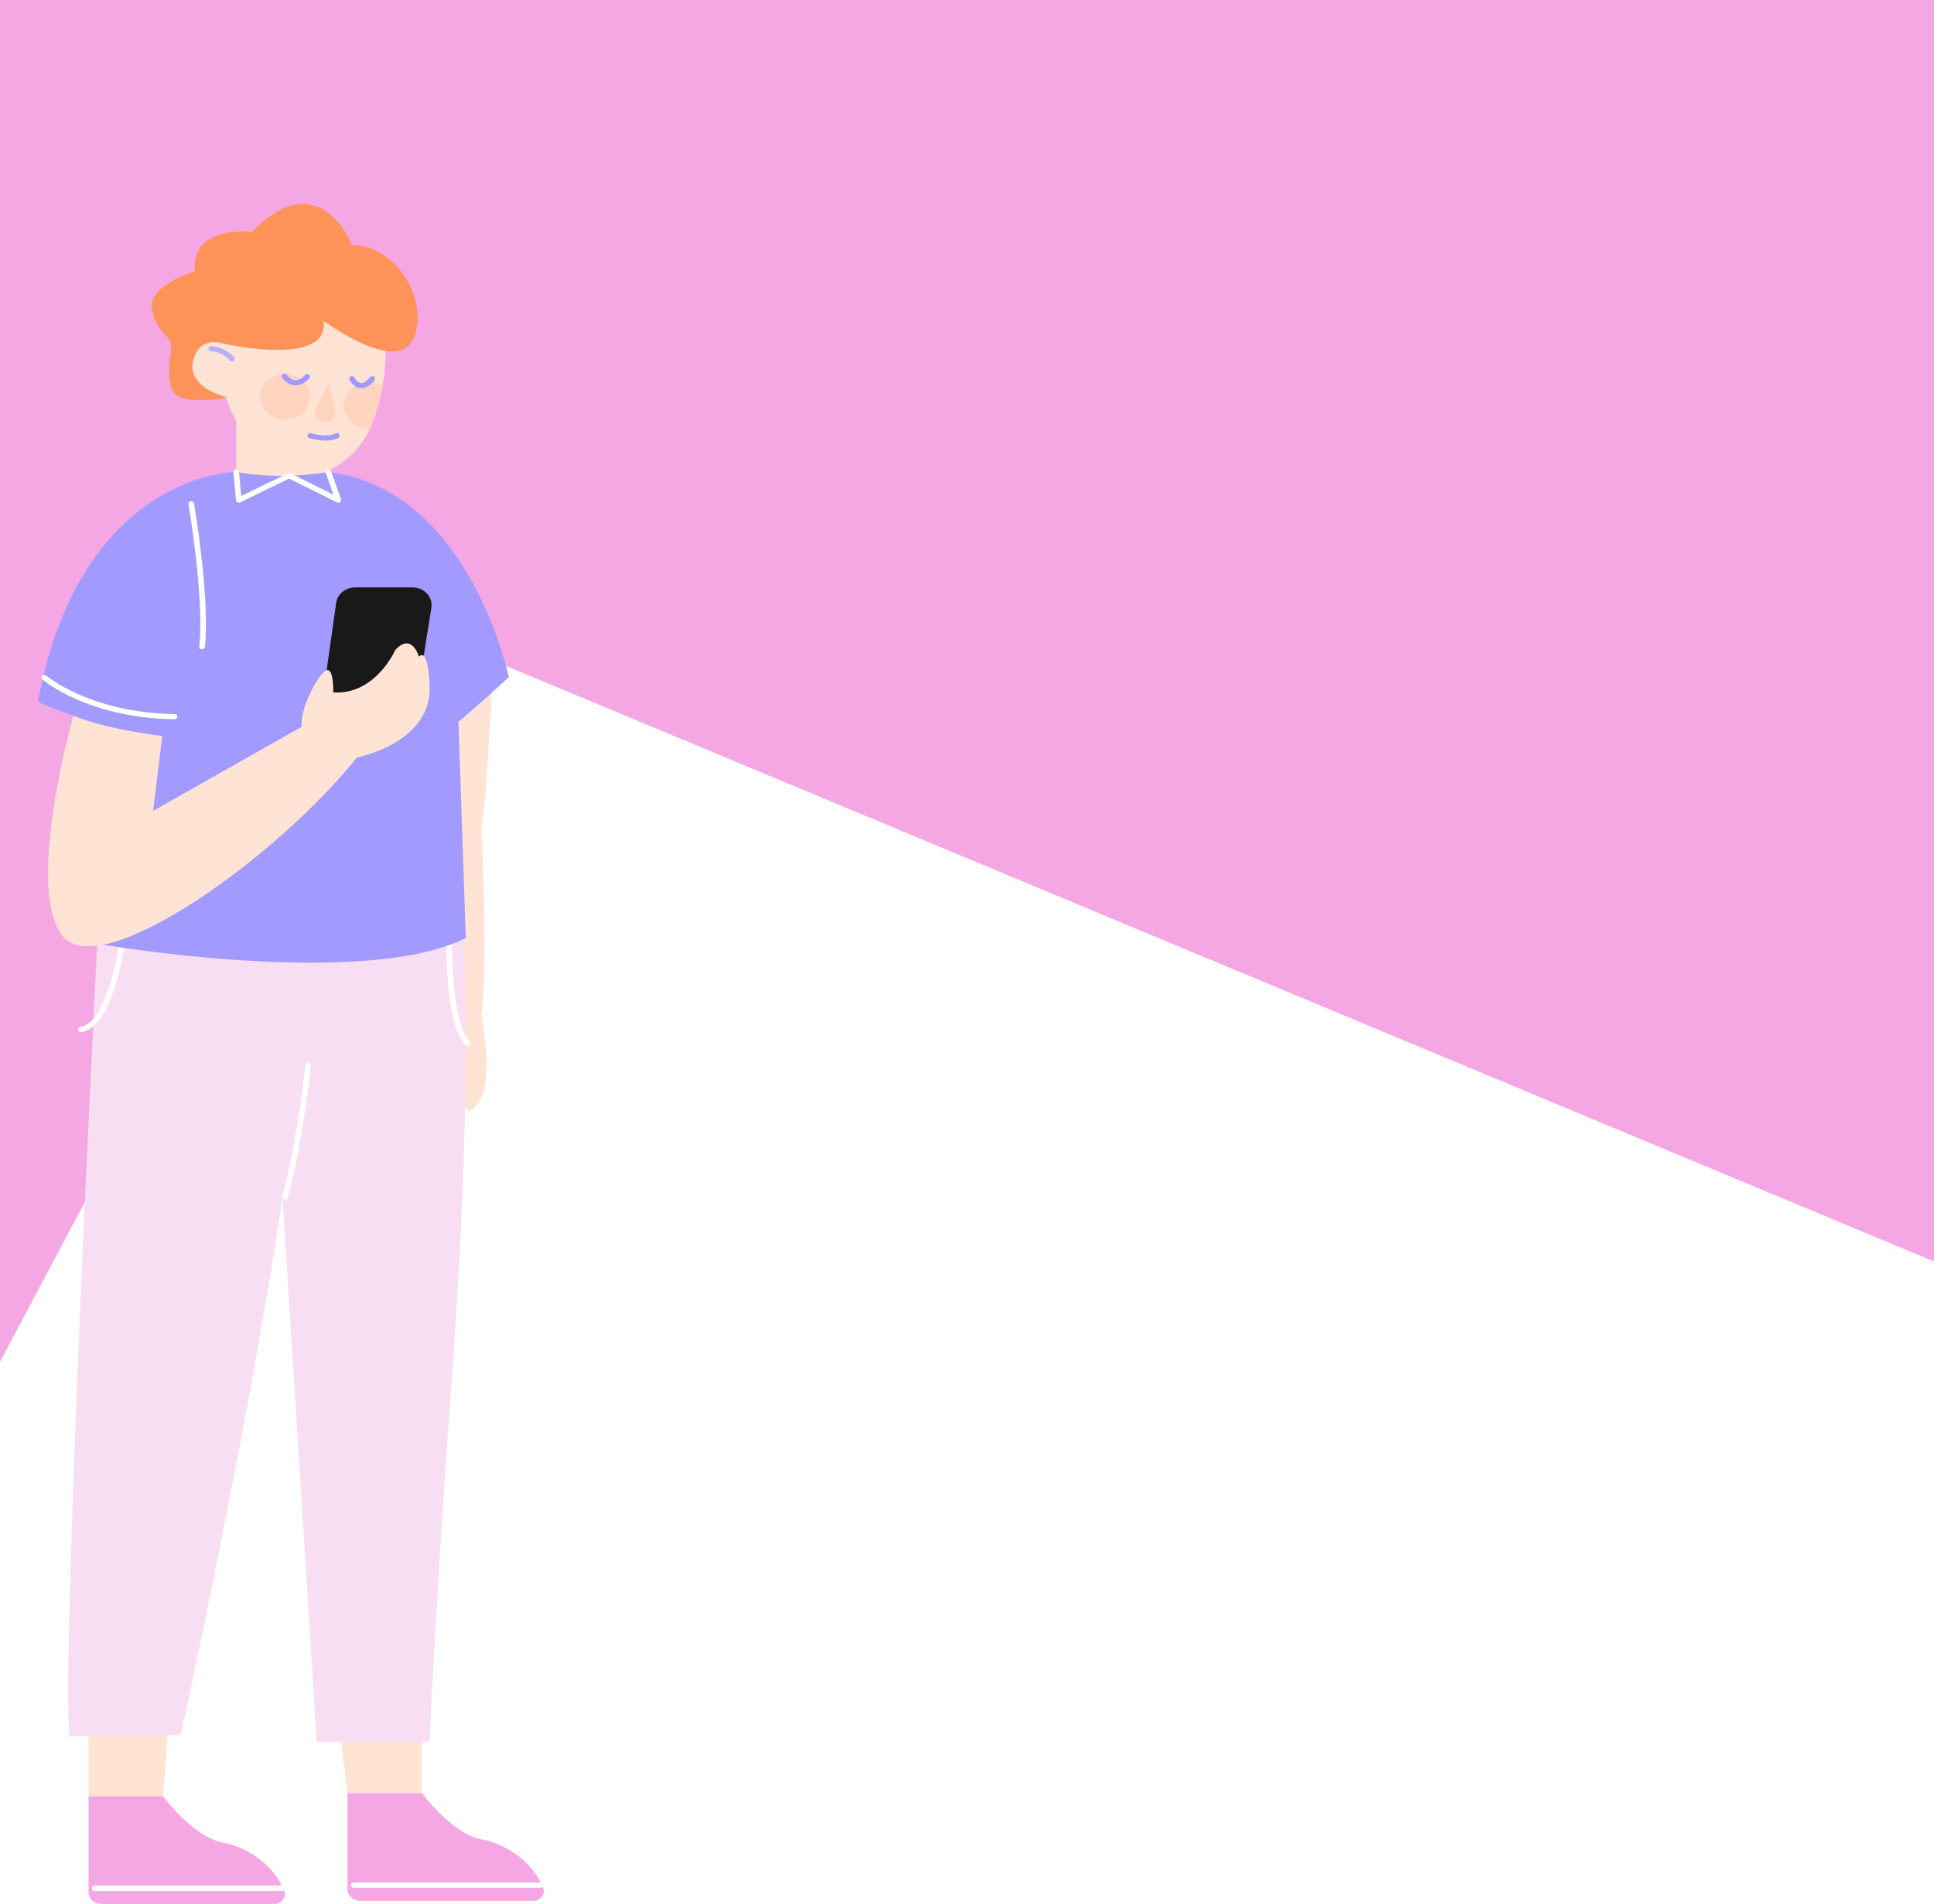 <svg width="1280" height="1260" viewBox="0 0 1280 1260" fill="none" xmlns="http://www.w3.org/2000/svg">
<rect x="0" y="0" width="1280" height="1260" fill="#808080" stroke="none"/>
<g clip-path="url(#clip0_233_192)">
<rect width="1280" height="1260" fill="#F5A7E4"/>
<path d="M262 413L1277.5 836.5V1600H-9V923.5L262 413Z" fill="white"/>
<path d="M262 413L1277.5 836.5V1600H-9M262 413L-9 1600M262 413L-9 923.5V1600" stroke="white" stroke-width="5"/>
<path d="M327.197 420.805C327.197 420.805 322.881 521.238 319.142 544.222C318.753 546.611 318.595 549.027 318.704 551.449C319.561 569.718 322.729 644.565 318.504 672.422C318.504 672.422 330.462 727.651 309.992 735.558L252.79 635.198L285.316 464.098L327.197 420.805Z" fill="#FFE3D4"/>
<path d="M220.838 1112.11L229.963 1186.66H279.207V1089.12L220.838 1112.11Z" fill="#FFE3D4"/>
<path d="M229.963 1186.66H279.207C279.207 1186.66 299.677 1214.16 319.143 1217.38C327.964 1218.84 350.513 1227.25 359.487 1249.41C361.159 1253.53 357.754 1257.92 352.988 1257.92H238.365C233.726 1257.92 229.963 1254.45 229.963 1250.17V1186.66Z" fill="#F5A7E4"/>
<path d="M234 1249.28H357.839C358.86 1249.28 359.693 1248.51 359.693 1247.56C359.693 1246.62 358.86 1245.85 357.839 1245.85H234C232.972 1245.85 232.139 1246.62 232.139 1247.56C232.139 1248.51 232.972 1249.28 234 1249.28Z" fill="white"/>
<path d="M58.62 1109.78V1188.75H107.87L116.047 1082.1L58.62 1109.78Z" fill="#FFE3D4"/>
<path d="M58.619 1188.75H107.869C107.869 1188.75 128.333 1216.23 147.799 1219.46C156.621 1220.92 179.17 1229.33 188.149 1251.49C189.815 1255.61 186.416 1260 181.644 1260H67.021C62.382 1260 58.619 1256.52 58.619 1252.24V1188.75Z" fill="#F5A7E4"/>
<path d="M62.654 1251.36H186.499C187.521 1251.36 188.354 1250.59 188.354 1249.64C188.354 1248.7 187.521 1247.93 186.499 1247.93H62.654C61.626 1247.93 60.793 1248.7 60.793 1249.64C60.793 1250.59 61.626 1251.36 62.654 1251.36Z" fill="white"/>
<path d="M45.936 1149.2L119.674 1148.28C119.674 1148.28 144.084 1036.68 165.642 919.217C170.274 894.024 174.773 868.551 178.865 843.87C181.807 826.196 184.537 808.91 186.956 792.4L190.264 844.937L194.951 919.2L209.657 1152.86H284.21C284.21 1152.86 288.897 1050.72 298.096 925.809C298.144 925.427 298.157 925.056 298.175 924.662C300.205 897.267 302.06 868.759 303.646 840.026C303.646 839.925 303.665 839.807 303.665 839.7C308.011 759.975 310.042 678.401 306.358 612.792C306.358 612.792 225.652 642.655 64.831 614.815C64.831 614.815 40.714 1084.17 45.936 1149.2Z" fill="#F8DEF2"/>
<path d="M188.578 794.052C189.416 794.052 190.176 793.53 190.383 792.748C201.442 751.046 205.74 705.409 205.783 704.948C205.868 704.004 205.114 703.172 204.086 703.094C203.071 702.998 202.159 703.717 202.074 704.661C202.031 705.117 197.764 750.495 186.772 791.928C186.529 792.85 187.137 793.777 188.134 794.002C188.28 794.035 188.432 794.052 188.578 794.052Z" fill="white"/>
<path d="M309.563 691.967C310.183 691.967 310.791 691.68 311.138 691.163C311.673 690.382 311.442 689.348 310.621 688.825C310.317 688.601 299.745 680.216 299.137 626.184C299.131 625.245 298.292 624.487 297.282 624.487C297.27 624.487 297.264 624.487 297.258 624.487C296.237 624.498 295.404 625.268 295.422 626.218C296.054 682.767 307.295 690.944 308.572 691.697C308.882 691.877 309.229 691.967 309.563 691.967Z" fill="white"/>
<path d="M53.523 683.054C53.633 683.054 53.736 683.043 53.839 683.032C77.233 679.356 84.06 615.653 84.34 612.944C84.431 612 83.69 611.163 82.668 611.073C81.635 610.983 80.735 611.674 80.632 612.613C78.808 630.348 70.315 676.957 53.213 679.643C52.204 679.8 51.523 680.688 51.693 681.621C51.851 682.464 52.636 683.054 53.523 683.054Z" fill="white"/>
<path d="M156.322 312.353V273.302L216.199 277.253L217.707 323.648L156.322 312.353Z" fill="#FFE3D4"/>
<mask id="mask0_233_192" style="mask-type:luminance" maskUnits="userSpaceOnUse" x="25" y="311" width="314" height="327">
<path d="M338.143 311.347H24.999V637.912H338.143V311.347Z" fill="white"/>
</mask>
<g mask="url(#mask0_233_192)">
<path d="M156.324 312.353C156.324 312.353 53.531 312.353 24.976 464.481C24.976 464.481 85.504 490.623 107.396 487.06L68.013 625.167C68.013 625.167 240.671 654.67 308.275 620.801L303.423 477.597C303.423 477.597 312.3 470.673 336.77 448.094C336.77 448.094 310.877 323.648 217.344 312.353C217.344 312.353 187.019 318.001 156.324 312.353Z" fill="#A29AFF"/>
</g>
<path d="M216.199 443.531L222.485 398.956C223.312 393.095 228.723 388.717 235.125 388.717H272.909C280.685 388.717 286.655 395.09 285.512 402.193L277.256 453.781L216.199 467.195V443.531Z" fill="#191919"/>
<path d="M31.874 582.818C32.391 598.17 35.182 611.494 41.711 619.575C49.517 629.241 66.485 627.712 87.775 618.946C133.238 600.182 198.441 548.28 236.152 501.322C236.152 501.322 286.217 491.662 284.283 453.781C284.283 453.781 283.742 427.936 277.249 434.607C277.249 434.607 272.696 418.119 261.595 430.167C261.595 430.167 248.554 460.013 220.546 458.243C220.546 458.243 221.032 442.199 216.199 443.536C211.366 444.874 198.118 468.937 199.669 480.974L101.315 536.63L107.394 487.06C107.394 487.06 72.194 483.092 48.587 473.775C48.587 473.775 30.33 537.333 31.874 582.818Z" fill="#FFE3D4"/>
<path d="M133.748 429.667C134.702 429.667 135.511 429.009 135.602 428.122C139.092 395.326 128.526 333.797 128.41 333.173C128.252 332.246 127.304 331.6 126.288 331.751C125.273 331.903 124.58 332.78 124.744 333.718C124.841 334.336 135.341 395.427 131.9 427.784C131.796 428.729 132.544 429.571 133.572 429.661C133.626 429.667 133.699 429.667 133.748 429.667Z" fill="white"/>
<path d="M115.526 476.001C116.535 476.001 117.368 475.248 117.387 474.309C117.399 473.365 116.584 472.584 115.557 472.561C59.704 471.69 30.839 447.296 30.553 447.049C29.799 446.402 28.626 446.436 27.921 447.127C27.221 447.818 27.258 448.909 28.006 449.555C29.215 450.6 58.221 475.107 115.49 476.001C115.502 476.001 115.508 476.001 115.526 476.001Z" fill="white"/>
<path d="M128.934 179.551C128.934 179.551 99.297 188.255 100.44 203.097C101.115 211.728 105.808 218.022 109.632 221.787C112.635 224.749 113.869 228.868 113.14 232.869C111.742 240.568 110.477 252.734 114.672 259.287C121.122 269.363 153.562 262.63 153.562 262.63L150.413 184.513L128.934 179.551Z" fill="#FE9359"/>
<path d="M253.154 255.606C251.482 265.373 248.807 275.168 244.777 283.704C241.627 290.385 237.651 296.286 232.648 300.815C216.556 315.398 207.594 315.96 188.043 307.705C164.278 297.663 154.855 277.635 149.213 262.619C149.213 262.619 123.709 256.477 127.746 239.022C131.771 221.546 147.334 227.238 147.334 227.238C147.334 227.238 159.068 177.679 183.161 175.015C207.23 172.352 250.862 167.749 254.99 216.044C255.841 226.047 255.659 240.781 253.154 255.606Z" fill="#FFE3D4"/>
<path d="M217.827 252.931L208.659 270.79C207.036 274.685 209.832 278.944 214.325 279.416C218.769 279.877 222.52 276.387 221.967 272.291L217.827 252.931Z" fill="#FFD5BF"/>
<path d="M205.189 264.356C204.156 272.729 195.96 278.742 186.884 277.798C177.807 276.843 171.296 269.279 172.323 260.9C173.363 252.527 181.552 246.508 190.629 247.463C199.705 248.413 206.223 255.983 205.189 264.356Z" fill="#FFD5BF"/>
<path d="M253.156 255.612C251.484 265.373 248.809 275.162 244.779 283.71C243.964 283.743 243.162 283.71 242.329 283.62C233.258 282.67 226.741 275.112 227.78 266.739C228.808 258.349 236.997 252.336 246.074 253.291C248.682 253.566 251.077 254.387 253.156 255.612Z" fill="#FFD5BF"/>
<path d="M153.556 239.236C153.963 239.236 154.371 239.124 154.705 238.877C155.514 238.292 155.66 237.219 155.033 236.472C154.778 236.174 148.869 229.273 139.883 229.127C138.85 229.11 138.011 229.857 137.992 230.807C137.968 231.757 138.789 232.538 139.816 232.56C147.039 232.684 152.042 238.517 152.097 238.579C152.462 239.006 153.009 239.236 153.556 239.236Z" fill="#B7B0FF"/>
<path d="M215.432 291.571C218.338 291.571 221.378 291.139 223.913 289.829C224.813 289.369 225.135 288.323 224.631 287.497C224.132 286.666 223.001 286.368 222.101 286.834C216.253 289.846 205.991 286.739 205.887 286.705C204.915 286.401 203.857 286.89 203.529 287.784C203.206 288.689 203.729 289.655 204.702 289.959C205.018 290.054 209.991 291.571 215.432 291.571Z" fill="#A29AFF"/>
<path d="M195.783 255.066C198.902 255.066 201.917 253.465 204.756 250.279C205.407 249.548 205.291 248.463 204.501 247.862C203.704 247.261 202.537 247.368 201.887 248.098C199.68 250.565 197.503 251.751 195.467 251.627C192.226 251.425 189.88 248.042 189.849 248.008C189.314 247.205 188.171 246.952 187.29 247.446C186.42 247.952 186.153 249.003 186.688 249.812C186.816 250.014 190.032 254.729 195.211 255.05C195.406 255.061 195.594 255.066 195.783 255.066Z" fill="#A29AFF"/>
<path d="M239.197 256.938C242.127 256.938 245.052 255.162 247.891 251.65C248.505 250.886 248.335 249.818 247.514 249.25C246.687 248.683 245.526 248.84 244.912 249.593C243.374 251.498 241.1 253.701 238.875 253.493C236.735 253.28 235.039 250.779 234.613 249.914C234.188 249.054 233.081 248.672 232.145 249.065C231.215 249.453 230.801 250.475 231.227 251.335C231.33 251.543 233.805 256.443 238.48 256.904C238.723 256.932 238.96 256.938 239.197 256.938Z" fill="#A29AFF"/>
<path d="M31.88 582.817C32.403 598.181 35.182 611.5 41.717 619.581C49.523 629.246 66.491 627.712 87.775 618.946C84.395 600.019 67.749 584.661 46.052 582.379C41.194 581.857 36.434 582.048 31.88 582.817Z" fill="#FFE3D4"/>
<path d="M223.906 332.656C224.332 332.656 224.764 332.521 225.104 332.252C225.682 331.802 225.913 331.077 225.675 330.408L219.11 311.819C218.781 310.925 217.742 310.431 216.763 310.723C215.784 311.021 215.255 311.987 215.571 312.886L220.702 327.396L192.262 313.274C191.721 313.004 191.065 312.999 190.512 313.263L159.67 328.217L158.169 312.207C158.09 311.268 157.202 310.549 156.162 310.644C155.135 310.723 154.381 311.56 154.472 312.504L156.205 331.088C156.26 331.656 156.624 332.167 157.172 332.448C157.713 332.724 158.375 332.729 158.922 332.459L191.369 316.73L223.031 332.448C223.298 332.589 223.602 332.656 223.906 332.656Z" fill="white"/>
<path d="M147.33 227.233C147.33 227.233 218.302 243.777 214.156 212.341C214.156 212.341 265.132 250.211 274.428 222.186C283.723 194.167 258.36 161.304 232.917 162.169C232.917 162.169 212.125 107.244 166.565 153.583C166.565 153.583 126.623 148.019 128.927 179.551L147.33 227.233Z" fill="#FE9359"/>
</g>
<defs>
<clipPath id="clip0_233_192">
<rect width="1280" height="1260" fill="white"/>
</clipPath>
</defs>
</svg>
